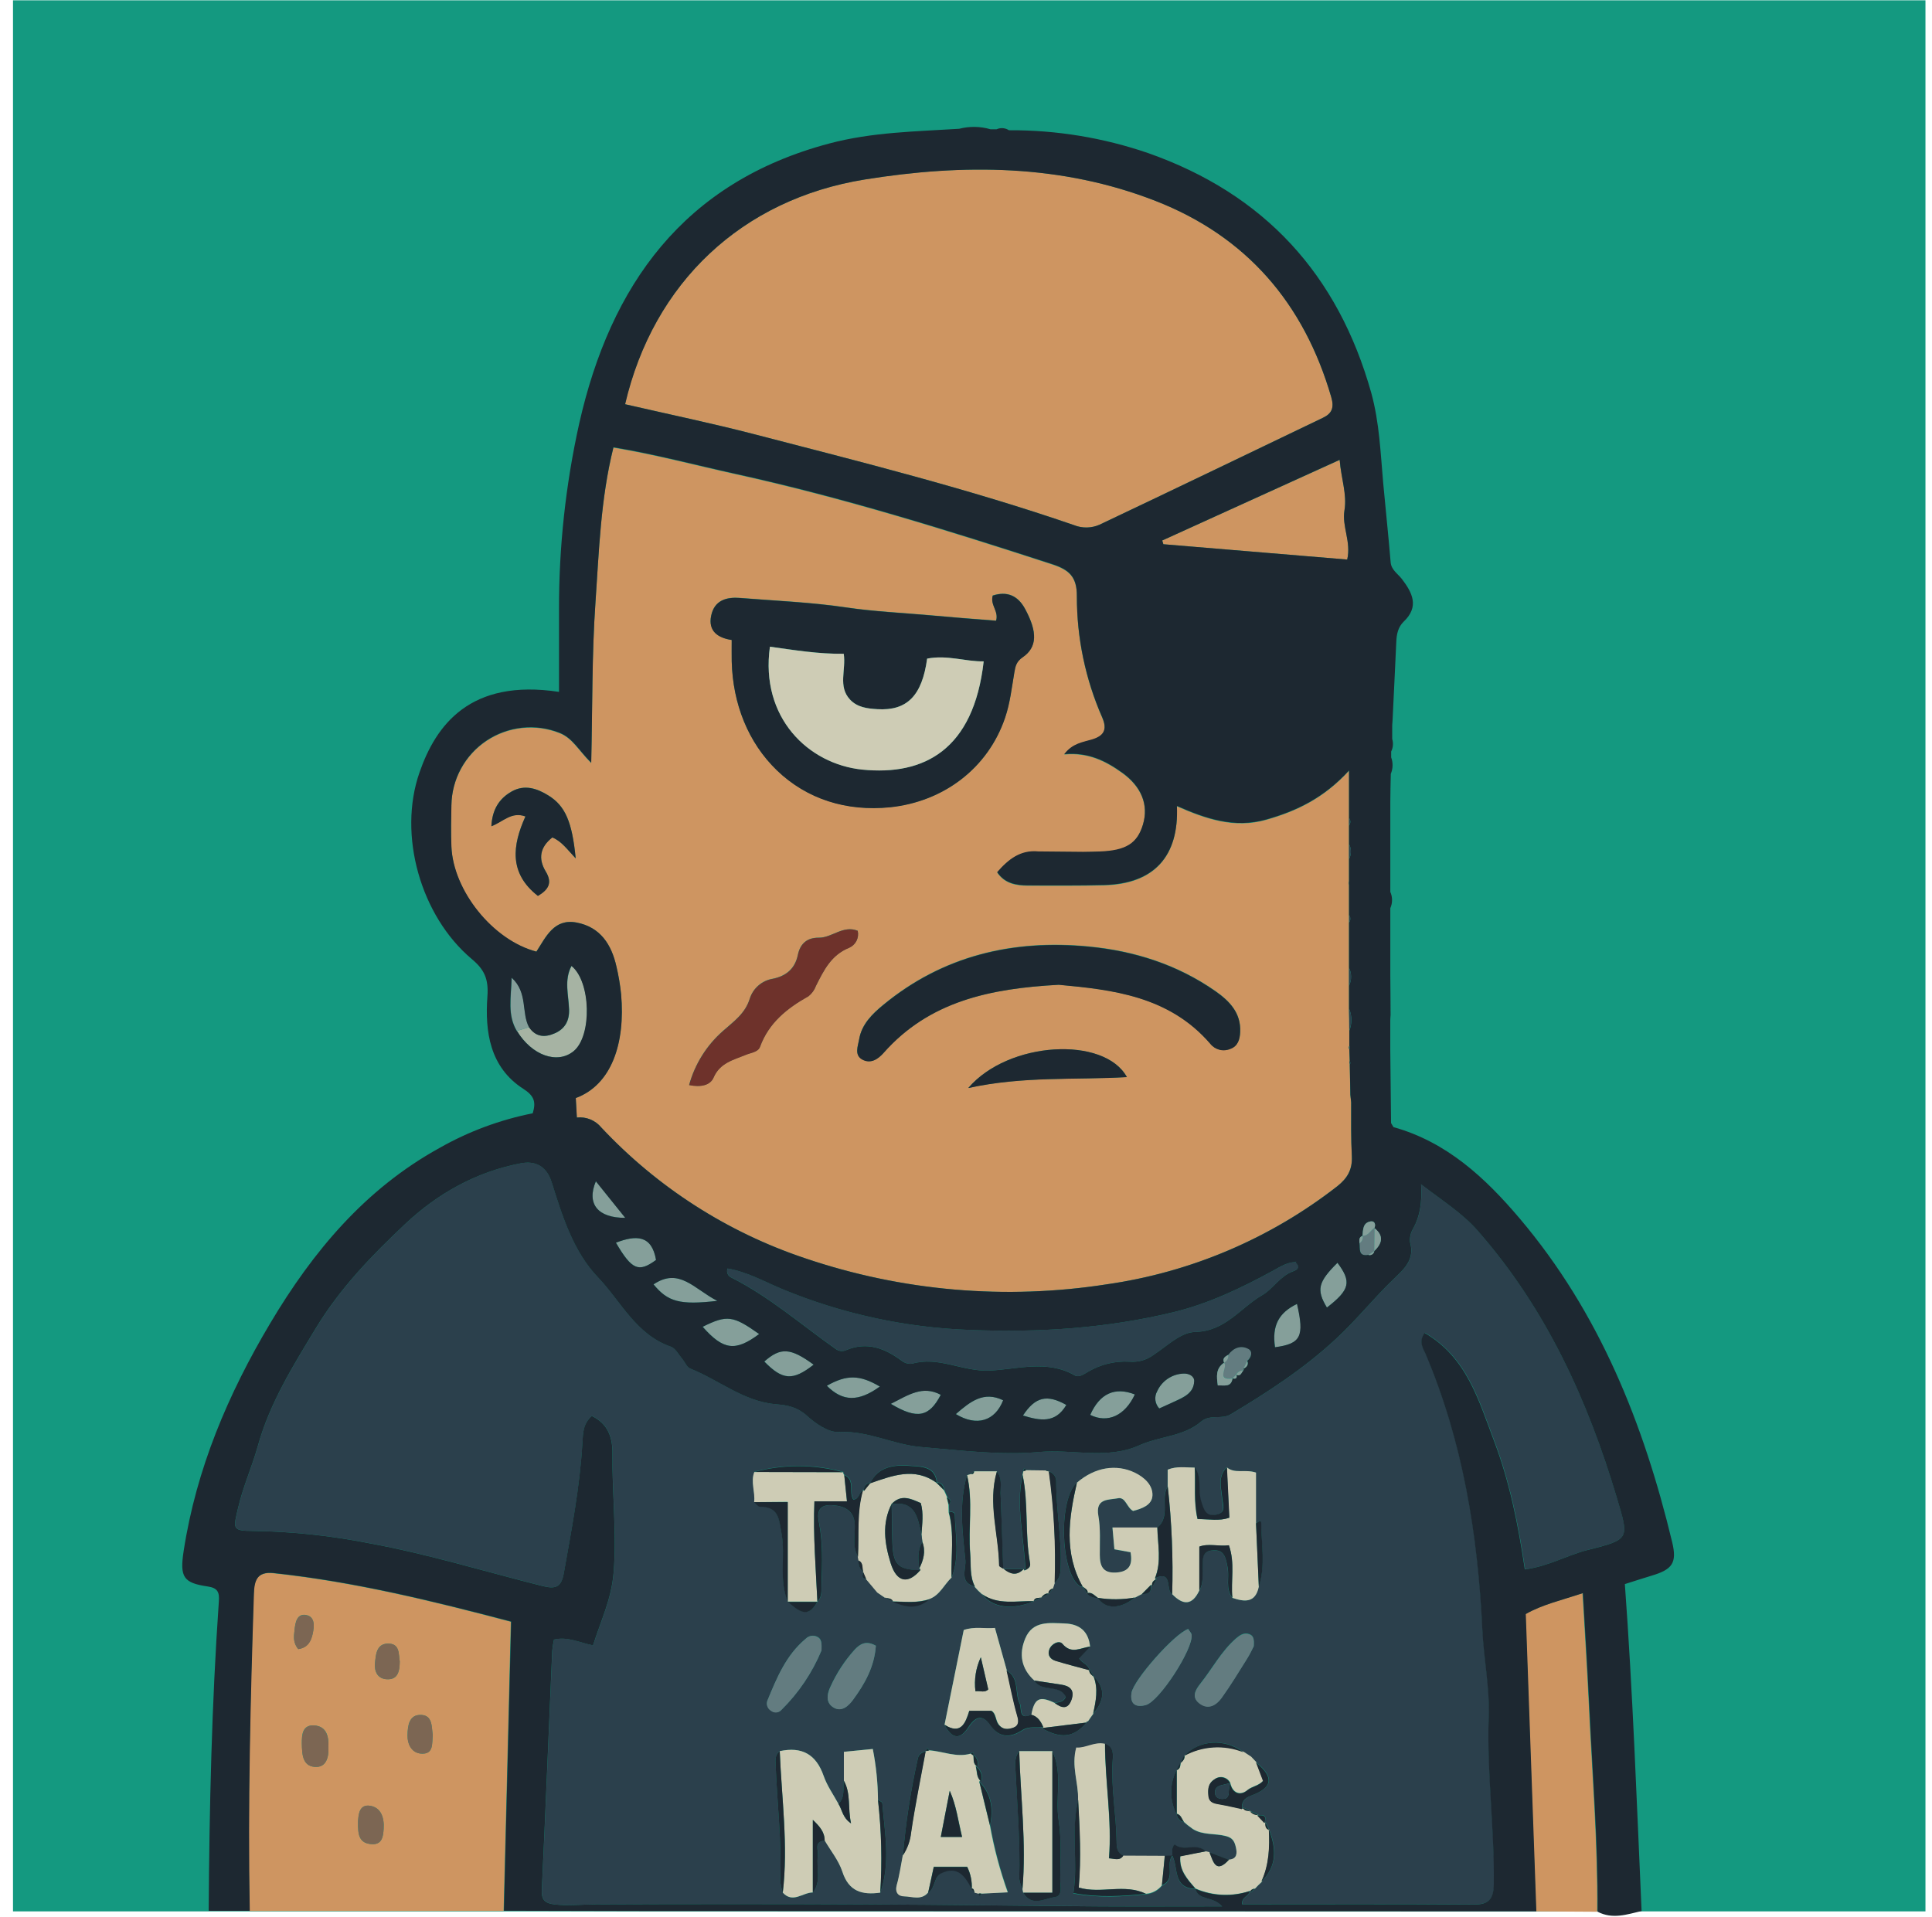 <svg width="130" height="129" viewBox="0 0 130 129" fill="none" xmlns="http://www.w3.org/2000/svg">
<path d="M129.56 0.021H0.875V128.634H129.56V0.021Z" fill="#149980"/>
<path d="M16.785 128.612C16.651 121.503 16.832 114.399 17.064 107.295C17.091 106.421 17.247 105.755 18.393 105.878C23.804 106.456 29.067 107.747 34.373 109.144C34.21 115.675 34.049 122.138 33.886 128.607L16.785 128.612ZM22.098 117.599C22.131 116.883 21.995 116.187 21.163 116.122C20.331 116.057 20.298 116.765 20.311 117.348C20.326 118.001 20.333 118.837 21.165 118.908C21.937 118.976 22.131 118.287 22.098 117.599ZM24.091 122.666C24.091 123.352 24.091 124.07 25.036 124.11C25.725 124.14 25.79 123.568 25.815 123.065C25.863 122.344 25.644 121.636 24.89 121.525C24.179 121.422 24.109 122.103 24.091 122.666ZM29.118 116.775C29.035 116.22 29.118 115.449 28.346 115.414C27.514 115.376 27.429 116.155 27.421 116.783C27.414 117.411 27.723 118.009 28.409 118.019C29.193 118.029 29.057 117.308 29.12 116.775H29.118ZM26.896 111.804C26.811 111.357 26.931 110.593 26.089 110.613C25.315 110.631 25.287 111.382 25.232 111.932C25.177 112.482 25.395 112.977 26.021 113.01C26.763 113.06 26.888 112.502 26.898 111.804H26.896ZM20.067 110.983C20.715 110.887 20.932 110.435 21.04 109.943C21.148 109.45 21.206 108.802 20.602 108.687C19.962 108.568 19.869 109.219 19.816 109.711C19.776 110.123 19.705 110.548 20.07 110.983H20.067Z" fill="#CE9561"/>
<path d="M103.351 128.634C103.114 122 102.878 115.368 102.639 108.626C103.745 107.988 105.075 107.689 106.482 107.217C106.628 109.752 106.786 112.191 106.902 114.635C107.121 119.307 107.508 123.975 107.47 128.659L103.351 128.634Z" fill="#CE9561"/>
<path d="M80.431 127.109C80.652 127.936 81.597 127.577 82.241 128.295C79.368 128.295 76.711 128.31 74.07 128.295C68.844 128.257 63.621 128.185 58.396 128.162C52.289 128.137 46.181 128.137 40.074 128.162C39.154 128.162 38.241 128.272 37.309 128.162C36.685 128.089 36.432 127.855 36.462 127.207C36.713 121.837 36.929 116.464 37.163 111.093C37.188 110.84 37.227 110.588 37.281 110.339C38.194 110.123 38.965 110.533 39.91 110.731C40.413 109.109 41.142 107.657 41.292 105.843C41.514 103.148 41.184 100.505 41.215 97.842C41.23 96.742 40.918 95.81 39.825 95.29C39.226 95.818 39.231 96.468 39.196 97.076C39.025 100.048 38.46 102.962 37.94 105.886C37.766 106.855 37.356 106.948 36.462 106.722C32.609 105.753 28.801 104.582 24.9 103.866C22.316 103.351 19.691 103.07 17.056 103.027C15.588 103.027 15.704 102.869 16.028 101.472C16.362 100.035 16.965 98.709 17.352 97.317C18.157 94.419 19.715 91.929 21.263 89.377C22.902 86.674 25.033 84.479 27.27 82.371C29.462 80.311 32.061 78.854 35.062 78.284C35.984 78.111 36.776 78.435 37.13 79.575C37.842 81.849 38.588 84.23 40.227 85.946C41.778 87.568 42.795 89.817 45.148 90.63C45.457 90.739 45.663 91.158 45.902 91.439C46.09 91.66 46.219 92.01 46.45 92.103C48.395 92.876 50.062 94.333 52.251 94.507C53.005 94.567 53.656 94.697 54.282 95.26C54.907 95.823 55.749 96.413 56.468 96.373C58.411 96.265 60.095 97.219 61.96 97.378C64.622 97.604 67.354 97.953 69.933 97.714C72.174 97.506 74.492 98.247 76.676 97.262C78.026 96.654 79.639 96.682 80.826 95.672C81.439 95.15 82.2 95.561 82.836 95.17C85.35 93.662 87.76 92.095 89.924 90.083C91.291 88.814 92.437 87.368 93.777 86.081C94.461 85.421 95.22 84.78 94.888 83.615C94.85 83.279 94.928 82.94 95.109 82.655C95.559 81.819 95.697 80.934 95.627 79.698C97.032 80.789 98.372 81.612 99.427 82.816C104.017 88.041 106.827 94.187 108.795 100.789C109.621 103.565 109.707 103.587 106.839 104.306C105.467 104.652 104.223 105.401 102.622 105.612C102.182 102.625 101.601 99.734 100.551 96.963C99.5 94.192 98.703 91.334 95.878 89.694C95.448 90.304 95.775 90.716 95.941 91.105C98.454 97.041 99.46 103.283 99.764 109.676C99.857 111.633 100.267 113.595 100.191 115.542C100.058 119.31 100.583 123.027 100.533 126.778C100.52 127.8 100.201 128.177 99.153 128.169C93.971 128.129 88.788 128.152 83.6 128.152C83.545 127.649 84.07 127.614 84.103 127.263L84.181 127.303L84.143 127.383L84.437 127.102L84.412 127.144L84.676 126.866L84.661 126.883L84.94 126.617H84.887C85.965 125.577 85.893 124.371 85.39 123.1L85.403 123.14L85.151 122.598V122.671H85.078C85.284 122.168 85.003 122.105 84.603 122.168L84.684 122.133L84.123 121.882L84.186 121.915L83.641 121.633L83.668 121.721L83.58 121.749C83.553 121.287 83.698 121.023 84.201 120.837C85.669 120.302 85.752 119.593 84.528 118.599L84.186 118.237L83.615 117.863L83.673 117.918C82.447 116.966 80.68 117.074 79.687 118.169L79.702 118.106L79.436 118.672L79.456 118.591L79.184 119.141V119.104C78.94 119.569 78.812 120.086 78.812 120.611C78.812 121.136 78.94 121.653 79.184 122.118V122.078C79.182 122.211 79.229 122.34 79.316 122.441C79.403 122.541 79.525 122.606 79.657 122.623L79.908 122.842L80.27 123.11C80.956 123.535 81.778 123.384 82.504 123.585C82.975 123.711 83.085 124.01 83.163 124.356C83.241 124.703 83.249 125.127 82.698 125.168L81.384 124.665L81.132 124.61C80.509 124 79.644 124.668 79.044 124.15C78.792 124.414 78.908 124.67 78.885 124.904L78.382 124.916L75.59 124.904C75.173 124.72 75.138 124.349 75.135 123.967C75.12 122.186 74.766 120.425 74.864 118.639C74.889 118.172 75.007 117.604 74.361 117.383C73.647 117.23 73.052 117.702 72.431 117.634C72.079 118.89 72.592 120.008 72.552 121.151C72.049 123.231 72.552 125.333 72.22 127.431C73.964 127.752 75.535 127.639 77.106 127.484C77.316 127.469 77.52 127.41 77.706 127.311C77.891 127.213 78.054 127.076 78.184 126.911C79.149 126.502 78.413 125.494 78.885 124.901C79.302 125.718 78.903 127.099 80.439 127.137L80.431 127.109ZM70.096 107.503L70.041 107.531L70.584 107.25L70.551 107.285L70.84 106.898L70.963 106.526C71.09 106.419 71.191 106.284 71.259 106.133C71.327 105.981 71.36 105.816 71.355 105.65C71.478 103.64 71.058 101.666 71.071 99.669C71.067 99.521 71.016 99.379 70.925 99.263C70.835 99.146 70.71 99.061 70.568 99.02C70.54 98.993 70.504 98.972 70.466 98.962C70.427 98.951 70.386 98.951 70.347 98.96L69.048 98.943L68.912 98.809L68.844 99.01C68.829 99.093 68.812 99.176 68.796 99.262C68.324 101.412 68.925 103.532 68.983 105.667L68.885 105.687L68.859 105.592H67.535L67.495 105.567C67.439 103.866 67.389 102.163 67.326 100.46C67.308 99.97 67.427 99.455 67.075 99.02H65.542L65.338 99.196L65.067 99.277C64.509 101.178 64.765 103.112 64.959 105.017C65.014 105.569 64.521 106.524 65.594 106.775H65.559L65.811 107.049L66.062 107.285C66.793 108.217 68.073 108.393 69.568 107.762H69.538L70.096 107.503ZM59.54 107.503L60.093 107.755H60.032C60.894 108.154 61.746 108.337 62.546 107.596C63.255 107.345 63.531 106.624 64.036 106.152C64.597 104.77 64.287 103.341 64.255 101.927C64.255 101.749 64.044 101.713 63.868 101.766L63.853 101.241C64.074 101.018 63.933 100.882 63.734 100.761L63.785 100.809C63.699 100.621 63.611 100.432 63.533 100.241L63.564 100.286C63.491 100.008 63.393 99.754 63.033 99.764L63.051 99.779C62.95 98.666 62.028 98.694 61.291 98.639C60.218 98.556 59.133 98.639 58.557 99.812L58.6 99.769C58.532 99.771 58.466 99.787 58.405 99.817C58.344 99.847 58.291 99.89 58.248 99.942C58.206 99.995 58.175 100.056 58.159 100.121C58.142 100.187 58.14 100.255 58.152 100.322L58.094 100.259C57.805 100.395 57.843 100.887 57.428 100.902C57.099 100.387 57.587 99.588 56.823 99.254C56.797 99.229 56.778 99.198 56.765 99.164C56.752 99.13 56.747 99.094 56.75 99.058C54.793 98.523 52.729 98.518 50.77 99.046C50.502 99.719 50.843 100.397 50.758 101.073C50.883 101.181 51.009 101.382 51.135 101.379C52.414 101.379 52.417 102.201 52.595 103.195C52.872 104.715 52.392 106.288 53.012 107.76L53.032 107.79C53.694 108.335 54.357 109.006 55.011 107.79C55.352 107.456 55.262 107.019 55.285 106.614C55.34 105.205 55.385 103.796 55.106 102.404C54.907 101.424 55.43 101.211 56.23 101.321C57.029 101.432 57.516 101.824 57.526 102.703C57.526 103.396 57.361 104.12 57.745 104.775C57.766 104.858 57.781 104.942 57.79 105.027C57.768 105.171 57.785 105.319 57.84 105.454C57.894 105.59 57.984 105.708 58.099 105.798L58.067 105.745C58.125 105.931 57.878 106.247 58.298 106.28L59.052 107.179L59.585 107.546L59.54 107.503ZM65.542 118.159C65.466 118.116 65.577 117.808 65.328 118.009C64.365 118.297 63.463 117.853 62.528 117.785L62.392 117.632L62.309 117.835L62.292 117.848C62.041 117.933 61.824 118.034 61.764 118.32C61.28 120.472 60.944 122.654 60.759 124.851C60.628 125.519 60.538 126.198 60.352 126.848C60.206 127.351 60.457 127.602 60.854 127.617C61.392 127.617 62.01 127.903 62.465 127.353C62.968 127.044 62.842 126.291 63.332 126.047C64.453 125.492 64.969 126.25 65.393 127.117L65.338 127.079L65.589 127.358L65.858 127.428L65.951 127.604L66.054 127.433L67.831 127.346C67.306 125.88 66.905 124.372 66.632 122.839C66.856 121.746 66.736 120.737 65.914 119.898L65.964 119.822L66.039 119.87C66.093 119.685 66.086 119.489 66.021 119.308C65.956 119.127 65.834 118.972 65.675 118.865L65.738 118.812L65.79 118.878C65.824 118.733 65.816 118.582 65.766 118.442C65.716 118.302 65.627 118.179 65.509 118.089L65.542 118.159ZM73.172 107.265L73.124 107.217C73.216 107.325 73.333 107.41 73.464 107.464C73.595 107.518 73.737 107.54 73.879 107.529C74.381 108.315 75.387 108.307 76.374 107.508L76.347 107.531L76.895 107.247L76.847 107.265C77.251 107.265 77.538 107.154 77.442 106.662H77.553V106.772L77.84 106.25L77.757 106.283L77.724 106.202C78.951 105.672 78.405 107.016 78.875 107.29C79.602 108.043 80.225 108.061 80.702 107.039C80.987 106.584 80.888 106.074 80.924 105.579C80.959 105.084 80.748 104.414 81.585 104.343C82.422 104.273 82.484 104.899 82.59 105.481C82.728 106.162 82.424 106.911 82.914 107.534C83.731 107.812 84.465 107.9 84.694 106.78C85.161 105.368 84.862 103.924 84.857 102.495C84.857 102.243 84.623 102.442 84.505 102.522V99.103C83.751 98.852 83.073 99.209 82.537 98.747C81.904 99.367 82.168 100.128 82.221 100.849C82.253 101.279 82.522 101.796 81.836 101.944C81.107 102.105 80.981 101.605 80.805 101.04C80.569 100.286 80.883 99.453 80.376 98.779C79.78 98.779 79.169 98.654 78.564 98.918V100.043C78.046 100.892 78.787 102.052 77.867 102.806H74.851C74.907 103.419 74.942 103.823 74.982 104.273L76.068 104.471C76.234 105.356 75.939 105.798 75.062 105.84C74.185 105.883 74.009 105.368 73.999 104.652C73.999 103.778 74.057 102.894 73.904 102.032C73.683 100.822 74.607 100.96 75.218 100.839C75.739 100.734 75.804 101.46 76.239 101.693C76.829 101.537 77.52 101.291 77.543 100.636C77.566 99.98 77.018 99.445 76.377 99.129C75.12 98.508 73.66 98.752 72.459 99.792C71.217 100.877 71.328 105.727 72.619 106.737C72.694 106.772 72.774 106.794 72.856 106.803L73.172 107.265ZM73.602 112.844C73.507 112.668 73.409 112.492 73.311 112.316V112.399C73.24 111.995 72.785 111.917 72.609 111.585L73.348 110.804C73.24 109.777 72.624 109.282 71.637 109.249C70.649 109.217 69.5 109.046 68.99 110.254C68.548 111.302 68.713 112.289 69.598 113.09C70.056 113.906 71.3 113.291 71.715 114.185C71.559 114.56 71.24 114.522 70.976 114.597C69.953 114.107 69.611 114.281 69.405 115.396C68.53 115.78 68.784 114.954 68.628 114.642C68.281 113.926 68.628 112.934 67.748 112.424C67.484 111.485 67.221 110.545 66.947 109.561C66.238 109.623 65.582 109.448 64.848 109.699L63.556 116.077C64.059 117.044 64.599 117.124 65.212 116.202C65.715 115.449 66.195 115.449 66.647 116.112C67.271 117.019 68.045 116.938 68.786 116.464C69.289 116.147 69.744 116.323 70.212 116.227L70.189 116.323L70.091 116.3C71.393 117.054 72.242 116.936 73.107 115.926L73.132 115.846H73.215C73.343 115.66 73.466 115.476 73.602 115.293L73.564 115.331C74.261 114.502 74.462 113.67 73.587 112.819L73.602 112.844ZM70.815 117.848H68.583C68.261 118.242 68.301 118.714 68.332 119.169C68.46 121.585 68.658 123.997 68.583 126.424C68.617 126.667 68.69 126.904 68.799 127.124C68.819 127.205 68.834 127.288 68.847 127.376C69.422 128.348 70.284 127.765 70.976 127.67C71.534 127.592 71.34 126.916 71.34 126.486C71.34 125.158 71.441 123.804 71.234 122.505C70.998 120.96 71.531 119.352 70.812 117.858L70.815 117.848ZM54.696 127.353C55.3 126.599 54.905 125.708 55.036 124.889C55.096 124.514 54.747 123.937 55.491 123.854C55.898 124.55 56.443 125.203 56.682 125.954C57.114 127.305 58.029 127.536 59.233 127.368C59.939 125.374 59.532 123.349 59.371 121.339C59.371 121.261 59.18 121.196 59.08 121.123C59.07 119.975 58.953 118.829 58.73 117.702L56.785 117.893V119.842C56.707 120.37 56.878 120.958 56.416 121.392C56.079 120.772 55.661 120.181 55.425 119.521C54.923 118.056 53.952 117.529 52.469 117.85C52.148 118.084 52.18 118.413 52.193 118.757C52.288 121.344 52.61 123.924 52.497 126.519C52.521 126.809 52.58 127.095 52.673 127.371C53.349 128.132 54.018 127.361 54.694 127.363L54.696 127.353ZM79.956 109.623C79.011 109.948 76.274 113.062 76.141 113.917C76.02 114.688 76.43 114.921 77.096 114.743C78.005 114.507 80.31 110.947 80.182 110.01C80.165 109.91 80.061 109.809 79.953 109.634L79.956 109.623ZM84.362 110.777C84.392 110.342 84.362 110.088 84.08 109.975C83.711 109.83 83.407 110.048 83.168 110.257C82.183 111.118 81.575 112.284 80.773 113.296C80.451 113.703 80.157 114.195 80.695 114.615C81.291 115.082 81.838 114.761 82.203 114.253C82.814 113.404 83.354 112.507 83.909 111.623C84.103 111.319 84.259 110.977 84.359 110.799L84.362 110.777ZM55.279 111.06C55.297 110.571 55.279 110.307 55.028 110.169C54.9 110.094 54.75 110.065 54.603 110.086C54.456 110.106 54.32 110.175 54.216 110.282C52.892 111.387 52.263 112.929 51.633 114.464C51.594 114.586 51.598 114.717 51.644 114.837C51.689 114.956 51.774 115.057 51.884 115.122C51.983 115.204 52.109 115.245 52.237 115.236C52.365 115.228 52.485 115.171 52.572 115.077C53.732 113.935 54.652 112.573 55.277 111.07L55.279 111.06ZM58.931 110.749C58.275 110.38 57.876 110.626 57.509 111.015C56.842 111.755 56.293 112.594 55.883 113.502C55.664 113.954 55.538 114.532 56.026 114.869C56.609 115.273 57.097 114.798 57.396 114.391C58.18 113.334 58.833 112.183 58.934 110.759L58.931 110.749Z" fill="#2B404C"/>
<path d="M90.769 55.536V57.797V59.304C90.738 59.385 90.738 59.474 90.769 59.555V61.565C90.769 61.73 90.769 61.894 90.769 62.067C90.769 63.083 90.769 64.1 90.769 65.117V66.337C90.769 66.84 90.769 67.362 90.769 67.875L90.789 69.367C90.789 69.711 90.789 70.055 90.789 70.399C90.771 70.431 90.761 70.468 90.761 70.505C90.761 70.541 90.771 70.578 90.789 70.61L90.819 71.394C90.794 71.47 90.794 71.552 90.819 71.627C90.832 72.313 90.847 72.996 90.859 73.68C90.877 73.846 90.894 74.009 90.914 74.182C90.914 75.395 90.897 76.611 90.96 77.82C91.002 78.701 90.668 79.287 89.982 79.829C85.474 83.347 80.123 85.624 74.462 86.433C67.651 87.494 60.685 86.891 54.159 84.675C48.934 82.924 44.227 79.903 40.461 75.883C40.264 75.641 40.01 75.453 39.722 75.335C39.434 75.217 39.121 75.173 38.812 75.207L38.739 73.896C41.144 73.004 42.084 70.223 41.788 66.897C41.724 66.275 41.62 65.658 41.476 65.049C41.142 63.559 40.39 62.386 38.789 62.084C37.269 61.801 36.731 63.054 36.09 64.041C33.137 63.288 30.49 59.947 30.372 56.995C30.337 56.063 30.352 55.142 30.372 54.209C30.384 53.348 30.606 52.502 31.018 51.745C31.431 50.988 32.021 50.343 32.738 49.864C33.455 49.386 34.278 49.088 35.135 48.998C35.993 48.908 36.86 49.027 37.661 49.346C38.533 49.698 38.917 50.494 39.779 51.356C39.867 47.56 39.822 44.071 40.063 40.597C40.305 37.123 40.405 33.614 41.275 30.127C44.08 30.592 46.777 31.315 49.501 31.916C56.727 33.503 63.772 35.704 70.797 37.99C71.918 38.356 72.469 38.819 72.459 40.142C72.453 42.954 73.035 45.735 74.168 48.309C74.537 49.163 74.236 49.565 73.461 49.793C72.846 49.979 72.167 50.045 71.609 50.781C73.213 50.627 74.406 51.228 75.527 52.037C76.807 52.966 77.299 54.187 76.907 55.506C76.528 56.782 75.771 57.264 74.007 57.329C73.632 57.347 73.253 57.347 72.878 57.355L69.862 57.327C68.663 57.211 67.852 57.852 67.097 58.721C67.6 59.475 68.369 59.608 69.171 59.61C70.885 59.61 72.599 59.628 74.311 59.583C77.639 59.497 79.338 57.658 79.189 54.265C81.12 55.114 83.045 55.785 85.196 55.179C87.237 54.601 89.082 53.725 90.771 51.873V55.079L90.769 55.536ZM49.235 43.064C49.235 43.601 49.235 44.069 49.235 44.513C49.308 47.347 50.331 49.959 52.279 51.838C54.289 53.765 56.938 54.616 59.897 54.318C63.473 53.953 66.474 51.715 67.63 48.289C67.97 47.284 68.078 46.254 68.254 45.229C68.324 44.817 68.389 44.506 68.812 44.224C69.802 43.546 69.817 42.524 68.983 40.986C68.48 40.034 67.726 39.773 66.798 40.072C66.61 40.708 67.218 41.122 67.022 41.765C65.501 41.65 64 41.526 62.521 41.396C60.666 41.23 58.788 41.145 56.964 40.876C54.571 40.519 52.17 40.426 49.773 40.233C48.891 40.16 48.064 40.401 47.852 41.423C47.641 42.446 48.31 42.931 49.235 43.071V43.064ZM71.23 66.267C74.854 66.601 78.667 67.021 81.439 70.228C81.596 70.427 81.815 70.569 82.061 70.631C82.306 70.692 82.566 70.671 82.799 70.57C83.301 70.389 83.427 69.932 83.45 69.452C83.515 68.163 82.736 67.367 81.781 66.689C79.22 64.903 76.329 63.983 73.258 63.69C68.156 63.2 63.456 64.3 59.434 67.616C58.693 68.226 57.981 68.92 57.813 69.927C57.735 70.384 57.459 70.984 58.032 71.296C58.605 71.608 59.082 71.268 59.462 70.839C62.531 67.382 66.625 66.521 71.23 66.275V66.267ZM57.715 62.637C56.735 62.238 55.988 63.109 55.093 63.099C54.287 63.099 53.837 63.514 53.686 64.252C53.485 65.189 52.899 65.679 51.989 65.865C51.634 65.924 51.302 66.081 51.03 66.317C50.758 66.553 50.557 66.86 50.449 67.204C50.14 68.209 49.393 68.711 48.667 69.359C47.557 70.325 46.757 71.598 46.367 73.017C47.191 73.185 47.795 73.017 48.013 72.514C48.443 71.509 49.343 71.329 50.175 70.984C50.522 70.839 51.007 70.801 51.138 70.447C51.733 68.819 52.965 67.844 54.405 67.035C54.634 66.85 54.807 66.606 54.908 66.33C55.433 65.287 55.933 64.26 57.134 63.778C57.347 63.685 57.521 63.521 57.627 63.315C57.733 63.108 57.764 62.871 57.715 62.645V62.637ZM38.736 57.759C38.498 55.3 38.03 54.227 36.899 53.529C36.13 53.051 35.296 52.775 34.428 53.263C33.561 53.75 33.121 54.501 33.064 55.601C33.878 55.285 34.418 54.596 35.356 54.94C34.476 56.89 34.232 58.759 36.195 60.288C36.914 59.866 37.181 59.407 36.723 58.648C36.198 57.782 36.336 57.003 37.166 56.352C37.799 56.626 38.151 57.148 38.736 57.766V57.759ZM65.15 73.218C68.869 72.404 72.333 72.685 75.826 72.482C74.308 69.718 67.852 70.06 65.15 73.225V73.218Z" fill="#CE9561"/>
<path d="M42.052 27.201C43.969 19.024 49.924 13.408 58.198 12.076C64.823 11.011 71.413 11.044 77.762 13.523C83.879 15.914 87.743 20.416 89.575 26.716C89.783 27.437 89.627 27.824 89.012 28.118C84.003 30.522 79.001 32.933 73.982 35.312C73.713 35.43 73.424 35.493 73.132 35.498C72.838 35.503 72.547 35.45 72.275 35.342C65.203 32.903 57.949 31.089 50.718 29.213C47.875 28.477 44.985 27.879 42.052 27.201Z" fill="#CE9561"/>
<path d="M87.187 84.946C87.493 85.265 87.363 85.426 86.996 85.559C86.141 85.87 85.664 86.74 84.957 87.144C83.475 87.996 82.462 89.603 80.406 89.638C79.468 89.653 78.521 90.59 77.626 91.181C77.159 91.525 76.583 91.687 76.005 91.635C75.037 91.581 74.076 91.814 73.24 92.303C72.946 92.467 72.622 92.731 72.31 92.555C70.468 91.485 68.404 92.163 66.577 92.236C64.75 92.309 63.144 91.251 61.372 91.776C61.123 91.803 60.874 91.731 60.678 91.575C59.542 90.734 58.353 90.269 56.943 90.859C56.828 90.911 56.702 90.931 56.577 90.916C56.451 90.902 56.332 90.855 56.232 90.779C53.915 89.143 51.771 87.262 49.212 85.973C49.1 85.924 49.011 85.834 48.964 85.721C48.917 85.608 48.916 85.482 48.961 85.368C50.278 85.586 51.444 86.255 52.645 86.754C56.668 88.422 60.958 89.353 65.31 89.503C69.922 89.686 74.474 89.392 78.966 88.307C81.346 87.729 83.527 86.682 85.659 85.519C86.139 85.255 86.591 84.953 87.167 84.933L87.187 84.946Z" fill="#2B404C"/>
<path d="M90.143 30.954C90.243 32.21 90.645 33.267 90.467 34.342C90.288 35.417 90.932 36.455 90.65 37.658L78.28 36.626L78.204 36.374L90.143 30.954Z" fill="#CE9561"/>
<path d="M81.132 124.59L81.384 124.645C81.635 125.281 81.811 126.135 82.698 125.148C83.249 125.107 83.246 124.708 83.163 124.336C83.08 123.964 82.975 123.69 82.505 123.565C81.766 123.364 80.956 123.515 80.27 123.09L79.908 122.821L79.657 122.603C79.519 122.404 79.466 122.133 79.184 122.058V122.098C79.184 121.093 79.184 120.088 79.184 119.084V119.121C79.458 119.028 79.418 118.78 79.456 118.571L79.436 118.651C79.607 118.501 79.765 118.345 79.702 118.086C79.697 118.108 79.692 118.13 79.69 118.152C80.294 117.818 80.965 117.623 81.653 117.579C82.342 117.536 83.032 117.646 83.673 117.9L83.613 117.845L84.186 118.219L84.528 118.581L85.003 119.837C84.686 120.186 84.249 120.199 83.937 120.468C83.47 120.857 82.932 120.686 82.786 119.98C82.74 119.886 82.674 119.804 82.591 119.739C82.509 119.675 82.414 119.629 82.312 119.606C82.21 119.583 82.104 119.584 82.002 119.607C81.9 119.631 81.805 119.677 81.723 119.742C81.308 119.993 81.278 120.4 81.323 120.834C81.376 121.337 81.751 121.362 82.125 121.43C82.628 121.515 83.098 121.633 83.583 121.736L83.671 121.709L83.643 121.621C83.731 121.9 83.998 121.827 84.189 121.902L84.126 121.872C84.189 121.959 84.274 122.029 84.372 122.073C84.471 122.117 84.579 122.134 84.686 122.123L84.606 122.158L85.081 122.661H85.154V122.588C85.154 122.811 85.136 123.037 85.405 123.13L85.392 123.09C85.448 124.293 85.405 125.482 84.89 126.607H84.943L84.664 126.873L84.679 126.856L84.415 127.134L84.44 127.092C84.299 127.139 84.131 127.162 84.146 127.373L84.184 127.293L84.106 127.253C82.909 127.652 81.606 127.596 80.449 127.094C79.918 126.481 79.34 125.889 79.426 124.914L81.132 124.59Z" fill="#CECCB5"/>
<path d="M35.607 69.128C36.067 69.814 36.7 69.826 37.367 69.525C38.033 69.224 38.327 68.678 38.299 67.922C38.264 66.953 37.955 65.958 38.462 65.003C39.777 66.048 39.857 69.713 38.611 70.738C37.505 71.643 35.791 71.035 34.785 69.382L35.607 69.128Z" fill="#A6B3A3"/>
<path d="M47.284 89.289C48.926 88.478 49.315 88.535 51.082 89.779C49.484 90.97 48.677 90.864 47.284 89.289Z" fill="#859F9A"/>
<path d="M48.265 87.546C45.739 87.837 44.942 87.606 43.979 86.436C45.709 85.267 46.714 86.76 48.265 87.546Z" fill="#859F9A"/>
<path d="M54.749 91.841C53.342 92.942 52.663 92.886 51.431 91.628C52.53 90.658 53.191 90.703 54.749 91.841Z" fill="#859F9A"/>
<path d="M76.364 93.846C75.701 95.27 74.54 95.8 73.363 95.22C73.997 93.778 75.02 93.316 76.364 93.846Z" fill="#859F9A"/>
<path d="M85.802 90.666C85.578 89.221 86.036 88.347 87.282 87.747C87.788 89.95 87.554 90.43 85.802 90.666Z" fill="#859F9A"/>
<path d="M78.008 94.785C77.865 94.633 77.774 94.439 77.748 94.232C77.722 94.025 77.763 93.815 77.865 93.632C78.019 93.29 78.265 92.998 78.576 92.787C78.886 92.576 79.249 92.456 79.624 92.439C79.989 92.419 80.378 92.603 80.358 92.942C80.338 93.723 79.687 94.014 79.076 94.293C78.737 94.471 78.398 94.609 78.008 94.785Z" fill="#859F9A"/>
<path d="M41.448 83.63C42.798 83.112 43.859 83.1 44.143 84.795C42.979 85.644 42.527 85.476 41.448 83.63Z" fill="#859F9A"/>
<path d="M89.286 87.996C88.559 86.797 88.695 86.272 89.995 84.981C90.952 86.265 90.837 86.795 89.286 87.996Z" fill="#859F9A"/>
<path d="M59.94 94.471C61.128 93.871 62.073 93.215 63.297 93.866C62.528 95.358 61.727 95.541 59.94 94.471Z" fill="#859F9A"/>
<path d="M64.323 95.165C65.298 94.313 66.198 93.602 67.502 94.238C66.957 95.634 65.72 96.019 64.323 95.165Z" fill="#859F9A"/>
<path d="M59.203 93.313C57.77 94.348 56.712 94.333 55.642 93.258C56.974 92.502 57.848 92.514 59.203 93.313Z" fill="#859F9A"/>
<path d="M71.752 94.552C71.018 95.808 69.978 95.612 68.837 95.26C69.664 93.999 70.453 93.818 71.752 94.552Z" fill="#859F9A"/>
<path d="M35.607 69.128L34.783 69.379C34.144 68.312 34.393 67.156 34.438 65.795C35.542 66.802 35.079 68.148 35.607 69.128Z" fill="#859F9A"/>
<path d="M40.096 79.495L42.074 81.957C40.244 81.972 39.445 81.035 40.096 79.495Z" fill="#859F9A"/>
<path d="M83.668 92.115L83.709 92.168L83.666 92.218C83.563 92.218 83.462 92.245 83.374 92.297C83.285 92.349 83.212 92.424 83.163 92.514L83.183 92.497L82.932 92.748C81.766 92.919 82.65 91.995 82.366 91.691C82.464 91.644 82.544 91.568 82.595 91.472C82.646 91.377 82.664 91.267 82.648 91.16C83.002 90.688 83.5 90.495 84.002 90.769C84.302 90.929 84.221 91.324 83.93 91.573L83.668 92.115Z" fill="#637C80"/>
<path d="M92.078 84.456C91.374 84.577 91.538 84.037 91.477 83.667C91.56 83.616 91.624 83.54 91.662 83.449C91.699 83.359 91.708 83.26 91.686 83.165C92.086 83.165 92.226 82.801 92.498 82.622V82.65L92.475 84.197L92.078 84.456Z" fill="#637C80"/>
<path d="M83.173 92.514H83.197C83.198 92.505 83.198 92.496 83.197 92.487L83.173 92.514Z" fill="#1D2831"/>
<path d="M112.517 103.786C110.602 95.82 107.626 88.342 102.257 82.002C99.938 79.264 97.351 76.855 93.762 75.853C93.707 75.762 93.654 75.669 93.601 75.579C93.585 73.939 93.567 72.301 93.549 70.665V70.321C93.549 69.766 93.549 69.213 93.549 68.661C93.549 68.543 93.561 68.427 93.569 68.312C93.569 67.422 93.556 66.531 93.551 65.641V65.297C93.551 63.904 93.551 62.511 93.551 61.117C93.628 60.946 93.668 60.759 93.668 60.571C93.668 60.383 93.628 60.197 93.551 60.025C93.551 59.886 93.551 59.746 93.551 59.608C93.551 59.469 93.551 59.384 93.551 59.273V54.333C93.551 54.222 93.551 54.109 93.551 53.996C93.551 53.358 93.571 52.717 93.584 52.079C93.733 51.727 93.742 51.331 93.609 50.971C93.609 50.841 93.609 50.708 93.609 50.577C93.739 50.315 93.764 50.013 93.679 49.733C93.679 49.424 93.679 49.115 93.679 48.806L93.702 48.48C93.785 46.721 93.875 44.963 93.953 43.205C93.973 42.684 94.071 42.2 94.456 41.83C95.509 40.826 95.039 39.891 94.328 38.964C94.051 38.608 93.616 38.351 93.574 37.841C93.425 36.055 93.234 34.274 93.071 32.493C92.89 30.461 92.82 28.452 92.272 26.45C90.035 18.466 85.078 13.056 77.257 10.303C74.243 9.268 71.076 8.748 67.889 8.765C67.766 8.685 67.625 8.637 67.479 8.626C67.333 8.615 67.186 8.642 67.052 8.702H66.655C65.967 8.499 65.236 8.487 64.541 8.667C61.611 8.853 58.693 8.888 55.8 9.657C45.998 12.257 41.074 19.203 38.975 28.497C38.06 32.614 37.604 36.819 37.615 41.036V46.563C31.616 45.651 29.321 48.824 28.228 51.984C26.755 56.196 28.308 61.655 31.747 64.544C32.581 65.242 32.885 65.87 32.797 67.056C32.624 69.424 32.956 71.828 35.21 73.275C35.939 73.745 36.082 74.147 35.846 74.923C33.64 75.361 31.518 76.15 29.563 77.262C24.561 80.025 21.06 84.222 18.192 89.038C15.349 93.811 13.208 98.852 12.358 104.379C12.087 106.137 12.336 106.529 13.972 106.767C14.643 106.865 14.774 107.147 14.726 107.772C14.244 114.703 14.088 121.648 14.042 128.596H16.807C16.674 121.488 16.855 114.384 17.086 107.28C17.114 106.406 17.27 105.74 18.416 105.863C23.827 106.441 29.09 107.732 34.396 109.129C34.233 115.66 34.072 122.123 33.908 128.591C37.007 128.591 40.106 128.612 43.208 128.612L103.378 128.632C103.142 121.998 102.906 115.366 102.667 108.624C103.773 107.986 105.103 107.687 106.51 107.215C106.656 109.749 106.814 112.188 106.93 114.632C107.148 119.305 107.536 123.972 107.498 128.657C108.503 129.182 109.476 128.84 110.459 128.609C110.132 121.272 109.87 113.932 109.333 106.607C110.016 106.391 110.572 106.21 111.13 106.041C112.525 105.627 112.854 105.187 112.517 103.786ZM91.681 83.165C91.719 82.755 91.696 82.283 92.237 82.198C92.47 82.16 92.588 82.371 92.488 82.625V82.653C93.136 83.18 92.99 83.692 92.465 84.2C92.459 84.244 92.444 84.286 92.42 84.323C92.396 84.36 92.364 84.392 92.327 84.416C92.29 84.439 92.248 84.455 92.204 84.461C92.16 84.467 92.115 84.464 92.073 84.451C91.369 84.572 91.533 84.032 91.472 83.662C91.462 83.464 91.437 83.258 91.681 83.167V83.165ZM90.467 34.342C90.281 35.442 90.932 36.455 90.651 37.658L78.28 36.626L78.204 36.374L90.143 30.944C90.243 32.205 90.648 33.267 90.467 34.342ZM58.198 12.079C64.823 11.014 71.413 11.046 77.762 13.525C83.879 15.917 87.743 20.418 89.575 26.718C89.783 27.439 89.628 27.826 89.012 28.12C84.003 30.524 79.001 32.935 73.982 35.314C73.713 35.432 73.424 35.495 73.132 35.501C72.838 35.506 72.547 35.453 72.275 35.344C65.203 32.905 57.949 31.092 50.718 29.215C47.875 28.479 44.997 27.881 42.064 27.206C43.969 19.024 49.924 13.407 58.198 12.079ZM30.375 56.968C30.339 56.036 30.354 55.114 30.375 54.182C30.387 53.32 30.609 52.474 31.021 51.717C31.433 50.96 32.023 50.315 32.74 49.836C33.458 49.358 34.28 49.061 35.138 48.971C35.995 48.88 36.862 49 37.663 49.319C38.535 49.67 38.92 50.467 39.782 51.328C39.87 47.533 39.825 44.043 40.066 40.569C40.307 37.095 40.408 33.586 41.278 30.099C44.083 30.564 46.779 31.288 49.504 31.888C56.73 33.475 63.775 35.676 70.8 37.962C71.921 38.329 72.471 38.791 72.461 40.115C72.456 42.926 73.038 45.708 74.17 48.281C74.54 49.135 74.238 49.537 73.464 49.766C72.848 49.952 72.17 50.017 71.612 50.753C73.215 50.6 74.409 51.2 75.53 52.009C76.809 52.938 77.302 54.159 76.91 55.478C76.53 56.754 75.774 57.236 74.009 57.302C73.635 57.319 73.255 57.319 72.881 57.327L69.865 57.299C68.666 57.184 67.854 57.824 67.1 58.693C67.603 59.447 68.372 59.58 69.174 59.583C70.888 59.583 72.602 59.6 74.314 59.555C77.641 59.469 79.34 57.631 79.192 54.237C81.122 55.086 83.048 55.757 85.199 55.151C87.24 54.574 89.085 53.697 90.774 51.846V55.051C90.83 55.123 90.861 55.211 90.861 55.302C90.861 55.393 90.83 55.482 90.774 55.553V56.809C90.857 56.964 90.9 57.136 90.9 57.312C90.9 57.487 90.857 57.66 90.774 57.814V59.321V59.572V61.582C90.829 61.654 90.859 61.742 90.859 61.833C90.859 61.924 90.829 62.012 90.774 62.084C90.774 63.101 90.774 64.117 90.774 65.134C90.864 65.322 90.911 65.527 90.911 65.736C90.911 65.944 90.864 66.15 90.774 66.337C90.774 66.84 90.774 67.362 90.774 67.874C90.976 68.35 90.984 68.886 90.794 69.367V70.399C90.821 70.427 90.836 70.465 90.836 70.504C90.836 70.544 90.821 70.582 90.794 70.61L90.824 71.394C90.842 71.446 90.856 71.5 90.864 71.555C90.864 71.577 90.839 71.602 90.824 71.627L90.864 73.682L90.919 74.185C90.919 75.398 90.902 76.614 90.965 77.822C91.007 78.704 90.673 79.289 89.987 79.832C85.479 83.349 80.129 85.626 74.467 86.435C67.656 87.496 60.69 86.893 54.164 84.677C48.939 82.927 44.232 79.905 40.466 75.885C40.269 75.644 40.015 75.456 39.727 75.338C39.439 75.219 39.126 75.175 38.817 75.209C38.789 74.707 38.767 74.3 38.744 73.898C41.149 73.007 42.089 70.226 41.793 66.9C41.729 66.278 41.625 65.66 41.481 65.051C41.147 63.561 40.395 62.388 38.794 62.087C37.274 61.803 36.736 63.057 36.095 64.044C33.139 63.26 30.493 59.917 30.375 56.965V56.968ZM89.286 87.998C88.559 86.8 88.695 86.275 89.995 84.984C90.952 86.265 90.837 86.795 89.286 87.996V87.998ZM83.668 92.118L83.709 92.17L83.666 92.221C83.533 92.359 83.49 92.65 83.198 92.527C83.256 92.748 83.161 92.821 82.932 92.763C82.841 93.371 82.389 93.22 81.942 93.235C81.861 92.645 81.788 92.097 82.366 91.706C82.233 91.409 82.442 91.294 82.648 91.176C83.002 90.703 83.5 90.51 84.003 90.784C84.302 90.944 84.221 91.339 83.93 91.588C84.023 91.854 83.889 92.007 83.668 92.115V92.118ZM80.401 89.641C79.463 89.656 78.516 90.593 77.621 91.183C77.155 91.528 76.578 91.689 76 91.638C75.033 91.584 74.071 91.816 73.235 92.306C72.941 92.469 72.617 92.733 72.305 92.557C70.463 91.487 68.4 92.165 66.572 92.238C64.745 92.311 63.139 91.253 61.367 91.778C61.118 91.805 60.869 91.733 60.673 91.578C59.537 90.736 58.349 90.271 56.938 90.862C56.824 90.913 56.697 90.933 56.572 90.919C56.447 90.905 56.328 90.857 56.227 90.781C53.91 89.146 51.766 87.264 49.207 85.976C49.095 85.927 49.006 85.837 48.959 85.724C48.913 85.611 48.911 85.484 48.956 85.37C50.273 85.589 51.439 86.257 52.641 86.757C56.663 88.424 60.953 89.355 65.306 89.505C69.918 89.689 74.469 89.395 78.961 88.309C81.341 87.732 83.523 86.684 85.654 85.521C86.134 85.257 86.586 84.956 87.162 84.936L87.212 84.901L87.177 84.953C87.484 85.272 87.353 85.433 86.986 85.566C86.132 85.878 85.654 86.747 84.948 87.151C83.475 87.995 82.462 89.603 80.406 89.638L80.401 89.641ZM80.351 92.954C80.331 93.735 79.68 94.027 79.069 94.305C78.732 94.461 78.393 94.612 78.003 94.788C77.86 94.636 77.769 94.442 77.743 94.235C77.718 94.027 77.758 93.817 77.86 93.635C78.014 93.293 78.26 93 78.571 92.789C78.881 92.579 79.244 92.458 79.619 92.442C79.986 92.419 80.366 92.602 80.356 92.964L80.351 92.954ZM76.359 93.848C75.696 95.273 74.535 95.803 73.358 95.222C73.997 93.778 75.02 93.316 76.365 93.846L76.359 93.848ZM71.747 94.554C71.013 95.81 69.973 95.614 68.832 95.263C69.664 93.999 70.453 93.818 71.752 94.552L71.747 94.554ZM67.497 94.24C66.952 95.637 65.72 96.021 64.315 95.167C65.298 94.313 66.198 93.602 67.502 94.238L67.497 94.24ZM63.3 93.874C62.523 95.361 61.721 95.544 59.942 94.479C61.136 93.876 62.081 93.215 63.305 93.871L63.3 93.874ZM59.198 93.316C57.765 94.351 56.707 94.336 55.636 93.261C56.974 92.502 57.848 92.514 59.203 93.313L59.198 93.316ZM54.744 91.844C53.337 92.944 52.658 92.889 51.427 91.63C52.53 90.658 53.191 90.703 54.749 91.841L54.744 91.844ZM44.138 84.798C42.974 85.647 42.522 85.478 41.443 83.632C42.798 83.112 43.854 83.1 44.143 84.795L44.138 84.798ZM40.091 79.498L42.069 81.959C40.245 81.972 39.445 81.035 40.096 79.495L40.091 79.498ZM48.26 87.548C45.734 87.84 44.937 87.609 43.974 86.438C45.709 85.267 46.714 86.76 48.265 87.546L48.26 87.548ZM51.077 89.781C49.479 90.972 48.672 90.867 47.279 89.292C48.926 88.478 49.315 88.528 51.082 89.779L51.077 89.781ZM87.27 87.749C87.773 89.945 87.541 90.432 85.79 90.668C85.576 89.221 86.036 88.347 87.283 87.747L87.27 87.749ZM34.77 69.384C34.132 68.317 34.381 67.161 34.426 65.8C35.529 66.804 35.067 68.151 35.595 69.13C36.055 69.816 36.688 69.829 37.354 69.527C38.02 69.226 38.314 68.681 38.287 67.925C38.252 66.955 37.942 65.96 38.45 65.006C39.764 66.051 39.845 69.716 38.598 70.741C37.502 71.642 35.788 71.035 34.783 69.382L34.77 69.384ZM106.819 104.313C105.447 104.66 104.203 105.408 102.602 105.619C102.162 102.633 101.581 99.742 100.531 96.971C99.48 94.2 98.683 91.341 95.858 89.701C95.428 90.311 95.755 90.723 95.921 91.113C98.434 97.049 99.44 103.291 99.744 109.684C99.837 111.641 100.247 113.603 100.171 115.549C100.038 119.317 100.563 123.035 100.513 126.785C100.501 127.808 100.181 128.185 99.133 128.177C93.951 128.137 88.768 128.159 83.58 128.159C83.525 127.657 84.05 127.622 84.083 127.27C82.886 127.67 81.584 127.614 80.426 127.112C80.647 127.938 81.592 127.579 82.236 128.298C79.363 128.298 76.706 128.313 74.065 128.298C68.839 128.26 63.617 128.187 58.391 128.164C52.284 128.139 46.176 128.139 40.069 128.164C39.149 128.164 38.236 128.275 37.304 128.164C36.681 128.092 36.427 127.858 36.457 127.21C36.708 121.839 36.924 116.466 37.158 111.096C37.183 110.842 37.222 110.591 37.276 110.342C38.189 110.126 38.96 110.535 39.905 110.734C40.408 109.111 41.137 107.659 41.288 105.845C41.509 103.15 41.179 100.508 41.21 97.845C41.225 96.745 40.913 95.813 39.82 95.293C39.222 95.82 39.227 96.471 39.191 97.079C39.02 100.05 38.455 102.964 37.935 105.888C37.761 106.858 37.352 106.951 36.457 106.725C32.604 105.755 28.796 104.585 24.895 103.869C22.311 103.353 19.686 103.072 17.051 103.03C15.583 103.03 15.699 102.871 16.023 101.475C16.357 100.038 16.96 98.712 17.348 97.32C18.152 94.421 19.71 91.932 21.258 89.379C22.897 86.677 25.029 84.481 27.265 82.374C29.457 80.314 32.056 78.857 35.057 78.287C35.979 78.113 36.771 78.437 37.125 79.578C37.837 81.851 38.583 84.232 40.222 85.948C41.773 87.571 42.791 89.819 45.143 90.633C45.452 90.741 45.658 91.16 45.897 91.442C46.086 91.663 46.214 92.012 46.445 92.105C48.391 92.879 50.057 94.336 52.246 94.509C53 94.569 53.651 94.7 54.277 95.263C54.903 95.825 55.745 96.416 56.463 96.375C58.406 96.267 60.09 97.222 61.955 97.38C64.617 97.606 67.349 97.955 69.928 97.717C72.17 97.508 74.487 98.249 76.671 97.265C78.021 96.657 79.634 96.684 80.821 95.674C81.434 95.152 82.195 95.564 82.831 95.172C85.345 93.665 87.755 92.097 89.919 90.085C91.287 88.817 92.433 87.37 93.772 86.084C94.456 85.423 95.215 84.783 94.883 83.617C94.845 83.281 94.923 82.943 95.104 82.657C95.554 81.821 95.692 80.937 95.622 79.701C97.027 80.791 98.367 81.615 99.422 82.818C104.012 88.043 106.822 94.19 108.79 100.791C109.614 103.567 109.705 103.59 106.832 104.311L106.819 104.313Z" fill="#1D2831"/>
<path d="M82.369 91.708C82.653 92.01 81.768 92.936 82.934 92.766C82.844 93.374 82.391 93.223 81.944 93.238C81.864 92.645 81.791 92.097 82.369 91.708Z" fill="#859F9A"/>
<path d="M92.47 84.2L92.493 82.653C93.144 83.18 92.993 83.692 92.47 84.2Z" fill="#859F9A"/>
<path d="M92.493 82.625C92.221 82.803 92.081 83.177 91.681 83.167C91.719 82.758 91.696 82.283 92.236 82.198C92.47 82.163 92.588 82.371 92.493 82.625Z" fill="#859F9A"/>
<path d="M90.789 69.352C90.789 68.849 90.789 68.347 90.769 67.859C90.971 68.335 90.978 68.871 90.789 69.352Z" fill="#2B404C"/>
<path d="M90.771 66.337C90.771 65.935 90.771 65.536 90.771 65.134C90.862 65.322 90.909 65.527 90.909 65.736C90.909 65.944 90.862 66.15 90.771 66.337Z" fill="#2B404C"/>
<path d="M90.771 57.809V56.804C90.854 56.959 90.898 57.131 90.898 57.307C90.898 57.482 90.854 57.655 90.771 57.809Z" fill="#2B404C"/>
<path d="M90.769 55.536V55.033C90.825 55.105 90.855 55.194 90.855 55.285C90.855 55.376 90.825 55.464 90.769 55.536Z" fill="#2B404C"/>
<path d="M90.779 62.067V61.565C90.834 61.636 90.864 61.725 90.864 61.816C90.864 61.907 90.834 61.995 90.779 62.067Z" fill="#2B404C"/>
<path d="M90.917 74.162C90.897 73.996 90.879 73.833 90.862 73.66C90.879 73.833 90.897 73.999 90.917 74.162Z" fill="#2B404C"/>
<path d="M91.686 83.168C91.708 83.263 91.699 83.362 91.662 83.452C91.624 83.542 91.56 83.618 91.477 83.67C91.46 83.464 91.435 83.255 91.686 83.168Z" fill="#859F9A"/>
<path d="M82.648 91.176C82.664 91.282 82.646 91.392 82.595 91.487C82.544 91.583 82.464 91.659 82.366 91.706C82.233 91.409 82.442 91.294 82.648 91.176Z" fill="#859F9A"/>
<path d="M83.173 92.514C83.222 92.424 83.295 92.349 83.384 92.297C83.472 92.245 83.573 92.218 83.676 92.218C83.527 92.361 83.49 92.67 83.173 92.514Z" fill="#859F9A"/>
<path d="M82.932 92.761L83.183 92.51C83.266 92.741 83.171 92.821 82.932 92.761Z" fill="#859F9A"/>
<path d="M83.668 92.115L83.919 91.588C84.022 91.854 83.889 92.007 83.668 92.115Z" fill="#859F9A"/>
<path d="M87.172 84.928L87.222 84.893L87.187 84.946L87.172 84.928Z" fill="#2B404C"/>
<path d="M92.078 84.456L92.475 84.19C92.47 84.235 92.456 84.279 92.432 84.318C92.409 84.357 92.377 84.39 92.339 84.416C92.301 84.441 92.258 84.458 92.213 84.465C92.168 84.472 92.122 84.469 92.078 84.456Z" fill="#859F9A"/>
<path d="M90.821 71.612C90.796 71.537 90.796 71.455 90.821 71.379C90.84 71.431 90.853 71.485 90.862 71.54C90.854 71.565 90.837 71.59 90.821 71.612Z" fill="#2B404C"/>
<path d="M90.791 70.608C90.773 70.575 90.764 70.539 90.764 70.502C90.764 70.465 90.773 70.429 90.791 70.397C90.818 70.425 90.833 70.463 90.833 70.502C90.833 70.541 90.818 70.579 90.791 70.608Z" fill="#2B404C"/>
<path d="M90.784 59.555C90.753 59.474 90.753 59.385 90.784 59.304V59.555Z" fill="#2B404C"/>
<path d="M22.098 117.597C22.13 118.287 21.937 118.976 21.165 118.908C20.333 118.837 20.326 118.001 20.311 117.348C20.311 116.765 20.361 116.057 21.163 116.122C21.965 116.187 22.13 116.883 22.098 117.597Z" fill="#7C6653"/>
<path d="M24.091 122.666C24.108 122.101 24.179 121.422 24.89 121.525C25.644 121.636 25.863 122.344 25.815 123.065C25.782 123.568 25.724 124.14 25.036 124.11C24.101 124.07 24.096 123.359 24.091 122.666Z" fill="#7C6653"/>
<path d="M29.12 116.775C29.057 117.308 29.193 118.031 28.411 118.019C27.725 118.019 27.406 117.421 27.424 116.783C27.441 116.145 27.517 115.376 28.349 115.414C29.113 115.449 29.037 116.22 29.12 116.775Z" fill="#7C6653"/>
<path d="M26.898 111.804C26.898 112.502 26.753 113.047 26.024 113.01C25.398 112.977 25.184 112.452 25.235 111.932C25.285 111.412 25.317 110.631 26.092 110.613C26.934 110.593 26.813 111.357 26.898 111.804Z" fill="#7C6653"/>
<path d="M20.07 110.983C19.705 110.551 19.775 110.123 19.818 109.727C19.871 109.224 19.964 108.584 20.605 108.702C21.208 108.81 21.153 109.455 21.042 109.958C20.931 110.46 20.73 110.887 20.07 110.983Z" fill="#7C6653"/>
<path d="M56.783 119.842V117.896L58.728 117.705C58.95 118.832 59.068 119.977 59.077 121.126C59.314 123.2 59.366 125.29 59.231 127.373C58.027 127.541 57.112 127.31 56.679 125.959C56.428 125.205 55.895 124.555 55.488 123.859C55.488 123.286 55.134 122.892 54.694 122.472V127.358C54.018 127.358 53.349 128.112 52.671 127.371C53.048 124.188 52.593 121.023 52.467 117.85C53.95 117.529 54.915 118.056 55.423 119.521C55.652 120.181 56.076 120.777 56.413 121.392C56.664 121.784 56.685 122.329 57.265 122.711C57.031 121.684 57.27 120.719 56.783 119.842Z" fill="#CECCB5"/>
<path d="M65.843 127.446L65.577 127.376C65.524 127.255 65.557 127.062 65.326 127.097C65.344 127.111 65.365 127.122 65.386 127.132C65.417 126.611 65.311 126.092 65.079 125.625H62.832C62.697 126.24 62.581 126.8 62.453 127.361C61.998 127.911 61.38 127.637 60.842 127.624C60.452 127.624 60.201 127.373 60.339 126.856C60.525 126.205 60.615 125.527 60.746 124.859C61.052 124.4 61.242 123.874 61.299 123.326C61.565 121.49 61.945 119.674 62.279 117.848H62.297C62.371 117.838 62.445 117.82 62.516 117.795C63.45 117.863 64.353 118.297 65.315 118.019L65.529 118.169L65.484 118.096C65.544 118.373 65.428 118.709 65.765 118.885L65.713 118.82L65.65 118.873C65.753 119.219 65.68 119.626 66.014 119.877L65.939 119.83L65.891 119.905L66.607 122.847C66.88 124.38 67.281 125.887 67.806 127.353L66.029 127.441C65.969 127.42 65.903 127.422 65.843 127.446ZM64.735 123.623C64.484 122.548 64.353 121.52 63.905 120.516C63.702 121.573 63.508 122.568 63.305 123.623H64.735Z" fill="#CECCB5"/>
<path d="M72.464 99.782C73.665 98.742 75.115 98.498 76.382 99.118C77.023 99.433 77.568 99.953 77.548 100.626C77.528 101.299 76.834 101.528 76.244 101.683C75.809 101.45 75.741 100.724 75.223 100.829C74.612 100.95 73.688 100.812 73.909 102.022C74.062 102.874 73.994 103.768 74.004 104.642C74.004 105.358 74.195 105.871 75.067 105.831C75.94 105.79 76.239 105.346 76.073 104.462L74.987 104.263C74.947 103.813 74.912 103.409 74.856 102.796H77.872C77.895 103.937 78.169 105.087 77.716 106.205L77.749 106.285C77.776 106.275 77.802 106.264 77.827 106.25C77.626 106.368 77.44 106.501 77.546 106.775V106.665H77.435L76.839 107.267L76.887 107.25L76.339 107.534L76.367 107.511C75.542 107.658 74.698 107.665 73.871 107.531C73.642 107.378 73.461 107.107 73.117 107.22L73.165 107.267C73.253 106.981 72.999 106.913 72.851 106.778C71.566 104.519 71.918 102.156 72.464 99.782Z" fill="#CECCB5"/>
<path d="M78.573 100.03V98.905C79.179 98.654 79.79 98.769 80.386 98.767C80.446 99.915 80.303 101.08 80.574 102.233C81.328 102.233 82.025 102.384 82.711 102.14C82.655 100.97 82.6 99.859 82.547 98.747C83.083 99.209 83.754 98.855 84.515 99.103V102.522L84.704 106.78C84.475 107.895 83.741 107.807 82.924 107.534C82.809 106.391 83.115 105.218 82.691 103.999C81.992 104.082 81.306 103.856 80.7 104.09V107.031C80.222 108.059 79.599 108.036 78.873 107.282C78.945 104.861 78.845 102.438 78.573 100.03Z" fill="#CECCB5"/>
<path d="M64.026 106.17C63.523 106.642 63.245 107.35 62.536 107.614C61.714 107.903 60.869 107.777 60.022 107.772H60.083C59.965 107.544 59.723 107.584 59.53 107.521L59.557 107.539L59.025 107.174L58.27 106.275L58.039 105.74L58.072 105.793C57.986 105.529 58.094 105.187 57.763 105.022C57.753 104.937 57.738 104.853 57.718 104.77C57.795 103.263 57.627 101.756 58.062 100.274L58.122 100.339C58.273 100.156 58.419 99.97 58.567 99.784L58.524 99.827C60.017 99.324 61.508 98.701 63.013 99.794L62.996 99.779L63.526 100.302L63.496 100.259C63.584 100.447 63.672 100.636 63.747 100.824L63.697 100.776C63.737 100.937 63.777 101.095 63.815 101.256L63.83 101.781C64.225 103.233 63.986 104.708 64.026 106.17ZM61.844 105.574C62.139 105.002 62.304 104.414 62.066 103.776C62.045 103.602 62.025 103.429 62.003 103.256C62.048 102.562 62.156 101.869 61.958 101.151C61.291 100.859 60.623 100.523 59.98 101.231L59.997 101.213C59.324 102.527 59.53 103.901 59.929 105.192C60.329 106.484 61.103 106.627 61.922 105.672V105.587L61.844 105.574Z" fill="#CECCB5"/>
<path d="M66.072 107.282L65.821 107.049L65.569 106.773H65.605C65.24 106.077 65.353 105.318 65.29 104.577C65.142 102.819 65.489 101.028 65.077 99.277L65.348 99.196C65.494 99.227 65.539 99.141 65.552 99.02H67.085C66.462 101.148 67.206 103.243 67.236 105.356C67.236 105.429 67.419 105.499 67.515 105.569L67.555 105.594C67.997 105.946 68.44 106.059 68.88 105.594L68.905 105.69L69.003 105.67C69.171 105.559 69.362 105.479 69.314 105.205C68.955 103.241 69.224 101.224 68.812 99.264C68.827 99.181 68.844 99.098 68.859 99.013L69.063 98.943L70.362 98.96C70.433 98.99 70.507 99.01 70.584 99.02C70.932 101.506 71.064 104.018 70.978 106.526C70.938 106.649 70.895 106.778 70.855 106.898C70.682 106.971 70.533 107.061 70.566 107.285L70.599 107.25C70.347 107.197 70.202 107.368 70.056 107.531L70.111 107.503C69.923 107.571 69.656 107.468 69.563 107.755H69.593C68.392 107.719 67.16 108.036 66.072 107.282Z" fill="#CECCB5"/>
<path d="M78.182 126.876C78.052 127.041 77.889 127.177 77.703 127.276C77.517 127.375 77.313 127.433 77.103 127.448C75.668 126.743 74.087 127.469 72.579 127.029C72.753 125.032 72.645 123.078 72.539 121.121C72.579 119.983 72.067 118.873 72.418 117.604C73.039 117.664 73.635 117.192 74.349 117.353C74.349 119.925 74.826 122.475 74.615 125.06C75.002 125.087 75.341 125.248 75.578 124.881L78.37 124.894C78.315 125.557 78.252 126.218 78.182 126.876Z" fill="#CECCB5"/>
<path d="M50.743 101.09C50.828 100.415 50.492 99.736 50.755 99.063L56.735 99.076C56.732 99.112 56.737 99.148 56.75 99.182C56.762 99.216 56.782 99.246 56.808 99.272C56.865 99.834 56.926 100.395 56.991 101.043H54.8C54.706 103.351 54.898 105.564 55.001 107.787H53.023L53.002 107.757V101.07L50.743 101.09Z" fill="#CECCB5"/>
<path d="M69.598 113.1C68.713 112.299 68.548 111.312 68.99 110.264C69.493 109.056 70.624 109.227 71.637 109.259C72.649 109.292 73.24 109.787 73.348 110.812C72.72 110.874 72.091 111.357 71.481 110.618C71.277 110.367 70.742 110.596 70.596 111.02C70.463 111.407 70.689 111.678 71.041 111.774C71.795 112.002 72.549 112.193 73.303 112.399V112.316C73.235 112.583 73.444 112.698 73.594 112.844L73.577 112.819C73.914 113.655 73.733 114.489 73.554 115.331L73.592 115.293C73.461 115.476 73.341 115.66 73.205 115.846H73.122L73.097 115.926L70.081 116.3L70.179 116.323L70.201 116.227C70.038 115.851 69.829 115.517 69.395 115.406C69.601 114.291 69.942 114.118 70.966 114.607C71.43 114.957 71.858 115.062 72.097 114.374C72.313 113.741 71.986 113.462 71.398 113.369L69.598 113.1Z" fill="#CECCB5"/>
<path d="M63.556 116.074L64.848 109.696C65.582 109.445 66.238 109.621 66.947 109.558C67.221 110.543 67.484 111.482 67.748 112.422C67.98 113.427 68.171 114.464 68.457 115.464C68.57 115.858 68.575 116.132 68.206 116.268C67.836 116.403 67.479 116.431 67.2 116.052C66.982 115.758 67.035 115.311 66.713 115.135H65.217C64.966 115.981 64.649 116.77 63.556 116.074ZM65.997 111.53C65.662 112.243 65.535 113.037 65.632 113.819C65.964 113.773 66.26 113.939 66.494 113.69C66.346 113.06 66.2 112.412 65.997 111.533V111.53Z" fill="#CECCB5"/>
<path d="M68.847 127.378C68.834 127.295 68.819 127.212 68.799 127.127C69.065 124.027 68.671 120.942 68.58 117.85H70.812V127.378H68.847Z" fill="#CECCB5"/>
<path d="M79.953 109.634C80.061 109.809 80.165 109.91 80.18 110.02C80.308 110.957 78.003 114.517 77.093 114.753C76.427 114.926 76.017 114.698 76.138 113.927C76.276 113.073 79.008 109.958 79.953 109.634Z" fill="#637C80"/>
<path d="M84.359 110.799C84.259 110.99 84.108 111.332 83.907 111.646C83.352 112.53 82.811 113.427 82.201 114.276C81.836 114.778 81.288 115.105 80.692 114.637C80.155 114.218 80.441 113.726 80.77 113.319C81.572 112.314 82.18 111.141 83.166 110.279C83.417 110.071 83.709 109.852 84.078 109.998C84.359 110.098 84.39 110.352 84.359 110.799Z" fill="#637C80"/>
<path d="M55.277 111.07C54.651 112.578 53.729 113.945 52.565 115.09C52.478 115.184 52.358 115.241 52.23 115.249C52.102 115.257 51.975 115.216 51.876 115.135C51.766 115.069 51.682 114.969 51.636 114.849C51.591 114.73 51.587 114.599 51.625 114.477C52.256 112.942 52.882 111.4 54.209 110.294C54.312 110.188 54.448 110.119 54.595 110.098C54.742 110.078 54.892 110.107 55.021 110.181C55.269 110.324 55.295 110.581 55.277 111.07Z" fill="#637C80"/>
<path d="M58.934 110.759C58.839 112.183 58.18 113.334 57.398 114.401C57.099 114.808 56.612 115.283 56.029 114.879C55.541 114.542 55.667 113.964 55.885 113.512C56.296 112.604 56.844 111.766 57.511 111.025C57.873 110.636 58.273 110.39 58.934 110.759Z" fill="#637C80"/>
<path d="M55.001 107.785C54.898 105.567 54.706 103.349 54.8 101.04H56.991C56.926 100.392 56.865 99.832 56.808 99.269C57.562 99.603 57.084 100.402 57.413 100.917C57.833 100.902 57.79 100.415 58.08 100.274C57.645 101.749 57.813 103.268 57.735 104.77C57.35 104.115 57.524 103.391 57.517 102.698C57.517 101.809 57.014 101.422 56.219 101.317C55.425 101.211 54.898 101.42 55.096 102.399C55.375 103.791 55.33 105.2 55.275 106.609C55.259 107.016 55.342 107.453 55.001 107.785Z" fill="#1D2831"/>
<path d="M63.556 116.074C64.649 116.768 64.964 115.979 65.225 115.135H66.693C67.014 115.311 66.962 115.758 67.18 116.052C67.467 116.431 67.841 116.391 68.186 116.268C68.53 116.145 68.563 115.858 68.437 115.464C68.15 114.459 67.96 113.437 67.728 112.422C68.613 112.924 68.261 113.929 68.608 114.64C68.764 114.962 68.51 115.788 69.385 115.394C69.819 115.504 70.028 115.838 70.191 116.215C69.724 116.31 69.257 116.135 68.766 116.451C68.025 116.926 67.258 117.006 66.627 116.099C66.175 115.441 65.697 115.431 65.192 116.19C64.599 117.124 64.064 117.044 63.556 116.074Z" fill="#1D2831"/>
<path d="M68.847 127.378H70.812V117.858C71.531 119.352 70.988 120.96 71.235 122.51C71.441 123.809 71.338 125.163 71.34 126.492C71.34 126.921 71.534 127.597 70.976 127.675C70.285 127.77 69.422 128.353 68.847 127.378Z" fill="#1D2831"/>
<path d="M78.574 100.03C78.845 102.44 78.945 104.866 78.873 107.29C78.403 107.016 78.948 105.672 77.722 106.202C78.174 105.085 77.9 103.942 77.877 102.794C78.79 102.045 78.056 100.879 78.574 100.03Z" fill="#1D2831"/>
<path d="M83.565 121.756C83.08 121.653 82.598 121.535 82.108 121.45C81.733 121.382 81.353 121.354 81.306 120.855C81.26 120.42 81.291 120.018 81.705 119.762C81.787 119.697 81.882 119.651 81.984 119.627C82.086 119.604 82.192 119.604 82.294 119.626C82.396 119.649 82.492 119.695 82.574 119.76C82.656 119.824 82.722 119.907 82.769 120.001C82.61 120.038 82.454 120.083 82.293 120.116C81.992 120.179 81.733 120.3 81.753 120.656C81.768 120.95 81.989 121.058 82.256 121.066C82.675 121.066 82.671 120.777 82.686 120.483C82.703 120.322 82.731 120.163 82.769 120.006C82.927 120.711 83.452 120.882 83.92 120.493C84.241 120.224 84.674 120.212 84.985 119.862L84.51 118.606C85.734 119.611 85.651 120.31 84.183 120.845C83.683 121.031 83.538 121.294 83.565 121.756Z" fill="#1D2831"/>
<path d="M75.588 124.884C75.352 125.251 75.012 125.09 74.625 125.062C74.836 122.477 74.359 119.928 74.359 117.355C75.005 117.584 74.887 118.152 74.862 118.611C74.763 120.397 75.113 122.158 75.133 123.939C75.135 124.329 75.171 124.7 75.588 124.884Z" fill="#1D2831"/>
<path d="M72.549 121.126C72.654 123.083 72.763 125.037 72.589 127.034C74.082 127.474 75.668 126.748 77.113 127.454C75.542 127.609 73.972 127.722 72.227 127.401C72.556 125.308 72.036 123.206 72.549 121.126Z" fill="#1D2831"/>
<path d="M65.067 99.274C65.479 101.033 65.132 102.811 65.28 104.575C65.341 105.316 65.23 106.082 65.594 106.77C64.521 106.519 65.014 105.567 64.959 105.012C64.765 103.11 64.509 101.176 65.067 99.274Z" fill="#1D2831"/>
<path d="M62.289 117.858C61.955 119.684 61.576 121.5 61.309 123.336C61.252 123.884 61.062 124.41 60.756 124.869C60.942 122.671 61.278 120.489 61.762 118.338C61.822 118.044 62.048 117.943 62.289 117.858Z" fill="#1D2831"/>
<path d="M50.743 101.09H53.005V107.785C52.384 106.313 52.864 104.74 52.588 103.221C52.409 102.216 52.407 101.399 51.127 101.404C50.994 101.399 50.868 101.198 50.743 101.09Z" fill="#1D2831"/>
<path d="M72.464 99.782C71.918 102.156 71.566 104.519 72.861 106.793C72.779 106.784 72.699 106.762 72.624 106.727C71.332 105.717 71.222 100.867 72.464 99.782Z" fill="#1D2831"/>
<path d="M82.56 98.742C82.612 99.855 82.668 100.965 82.723 102.135C82.037 102.387 81.343 102.228 80.587 102.228C80.315 101.075 80.459 99.91 80.398 98.762C80.901 99.448 80.592 100.287 80.828 101.023C81.004 101.588 81.13 102.088 81.859 101.927C82.545 101.779 82.276 101.261 82.243 100.832C82.178 100.128 81.914 99.367 82.56 98.742Z" fill="#1D2831"/>
<path d="M73.311 112.409C72.557 112.203 71.803 112.012 71.049 111.784C70.697 111.678 70.471 111.407 70.604 111.03C70.749 110.606 71.285 110.385 71.489 110.628C72.102 111.367 72.728 110.879 73.356 110.822L72.617 111.605C72.785 111.927 73.24 112.005 73.311 112.409Z" fill="#1D2831"/>
<path d="M67.505 105.577C67.409 105.506 67.226 105.436 67.226 105.363C67.195 103.251 66.451 101.156 67.075 99.028C67.437 99.46 67.326 99.98 67.326 100.47C67.399 102.173 67.449 103.876 67.505 105.577Z" fill="#1D2831"/>
<path d="M52.467 117.855C52.593 121.028 53.048 124.193 52.671 127.376C52.578 127.1 52.518 126.814 52.495 126.524C52.608 123.929 52.286 121.35 52.191 118.762C52.178 118.418 52.148 118.084 52.467 117.855Z" fill="#1D2831"/>
<path d="M68.58 117.858C68.671 120.95 69.066 124.035 68.799 127.134C68.69 126.914 68.617 126.677 68.583 126.434C68.651 124.007 68.452 121.596 68.332 119.179C68.299 118.724 68.259 118.252 68.58 117.858Z" fill="#1D2831"/>
<path d="M63.031 99.797C61.523 98.704 60.035 99.32 58.542 99.829C59.117 98.656 60.203 98.573 61.276 98.656C62.008 98.712 62.93 98.684 63.031 99.797Z" fill="#1D2831"/>
<path d="M70.963 106.529C71.049 104.02 70.917 101.509 70.568 99.023C70.71 99.064 70.835 99.149 70.925 99.265C71.016 99.382 71.067 99.524 71.071 99.671C71.058 101.681 71.478 103.648 71.355 105.652C71.36 105.818 71.327 105.983 71.259 106.135C71.191 106.287 71.09 106.421 70.963 106.529Z" fill="#1D2831"/>
<path d="M81.132 124.59L79.413 124.934C79.328 125.909 79.916 126.502 80.436 127.114C78.9 127.077 79.3 125.695 78.883 124.879C78.906 124.645 78.785 124.389 79.041 124.125C79.644 124.648 80.509 123.979 81.132 124.59Z" fill="#1D2831"/>
<path d="M80.7 107.031V104.085C81.306 103.851 81.992 104.085 82.691 103.994C83.115 105.213 82.809 106.386 82.924 107.529C82.434 106.903 82.738 106.155 82.6 105.474C82.482 104.891 82.412 104.263 81.595 104.336C80.778 104.409 80.969 105.067 80.934 105.572C80.898 106.077 80.984 106.579 80.7 107.031Z" fill="#1D2831"/>
<path d="M68.807 99.267C69.214 101.226 68.945 103.243 69.309 105.208C69.357 105.481 69.166 105.562 68.998 105.672C68.935 103.537 68.334 101.417 68.807 99.267Z" fill="#1D2831"/>
<path d="M59.23 127.378C59.365 125.295 59.314 123.205 59.077 121.131C59.178 121.204 59.364 121.269 59.369 121.347C59.53 123.359 59.939 125.384 59.23 127.378Z" fill="#1D2831"/>
<path d="M54.694 127.363V122.477C55.134 122.897 55.493 123.291 55.488 123.864C54.734 123.947 55.093 124.525 55.033 124.899C54.913 125.718 55.297 126.607 54.694 127.363Z" fill="#1D2831"/>
<path d="M56.735 99.076L50.755 99.063C52.714 98.536 54.778 98.54 56.735 99.076Z" fill="#1D2831"/>
<path d="M62.453 127.378C62.576 126.818 62.704 126.258 62.832 125.642H65.079C65.311 126.109 65.417 126.629 65.386 127.15C64.956 126.285 64.441 125.527 63.32 126.082C62.832 126.308 62.955 127.062 62.453 127.378Z" fill="#1D2831"/>
<path d="M70.091 116.3L73.107 115.926C72.255 116.936 71.393 117.041 70.091 116.3Z" fill="#1D2831"/>
<path d="M69.598 113.1L71.408 113.376C71.996 113.462 72.323 113.741 72.107 114.381C71.868 115.069 71.441 114.964 70.976 114.615C71.24 114.539 71.559 114.577 71.715 114.203C71.3 113.311 70.056 113.917 69.598 113.1Z" fill="#1D2831"/>
<path d="M84.704 106.78L84.515 102.522C84.633 102.442 84.865 102.231 84.867 102.495C84.872 103.924 85.171 105.368 84.704 106.78Z" fill="#1D2831"/>
<path d="M73.866 107.534C74.693 107.668 75.537 107.661 76.362 107.513C75.379 108.315 74.376 108.322 73.866 107.534Z" fill="#1D2831"/>
<path d="M83.658 117.926C83.017 117.671 82.327 117.561 81.638 117.605C80.949 117.648 80.279 117.844 79.674 118.177C80.665 117.079 82.432 116.974 83.658 117.926Z" fill="#1D2831"/>
<path d="M64.026 106.17C63.986 104.708 64.225 103.233 63.858 101.784C64.034 101.731 64.24 101.766 64.245 101.944C64.285 103.359 64.587 104.788 64.026 106.17Z" fill="#1D2831"/>
<path d="M56.782 119.842C57.27 120.714 57.034 121.679 57.265 122.711C56.684 122.329 56.674 121.784 56.413 121.392C56.876 120.963 56.705 120.375 56.782 119.842Z" fill="#1D2831"/>
<path d="M53.017 107.807H54.996C54.342 109.023 53.678 108.352 53.017 107.807Z" fill="#1D2831"/>
<path d="M78.182 126.876C78.247 126.206 78.313 125.544 78.38 124.891L78.883 124.879C78.41 125.464 79.147 126.471 78.182 126.876Z" fill="#1D2831"/>
<path d="M84.872 126.625C85.392 125.504 85.435 124.316 85.375 123.108C85.88 124.386 85.95 125.592 84.872 126.625Z" fill="#1D2831"/>
<path d="M66.072 107.282C67.16 108.036 68.392 107.73 69.578 107.757C68.093 108.38 66.803 108.204 66.072 107.282Z" fill="#1D2831"/>
<path d="M66.618 122.857L65.901 119.915C66.725 120.754 66.841 121.764 66.618 122.857Z" fill="#1D2831"/>
<path d="M73.559 115.321C73.738 114.489 73.919 113.655 73.582 112.809C74.457 113.67 74.266 114.502 73.559 115.321Z" fill="#1D2831"/>
<path d="M79.179 119.104C79.179 120.109 79.179 121.113 79.179 122.118C78.935 121.653 78.807 121.136 78.807 120.611C78.807 120.086 78.935 119.569 79.179 119.104Z" fill="#1D2831"/>
<path d="M82.693 125.158C81.806 126.135 81.635 125.281 81.379 124.655L82.693 125.158Z" fill="#1D2831"/>
<path d="M60.03 107.785C60.869 107.785 61.714 107.915 62.543 107.627C61.744 108.355 60.892 108.172 60.03 107.785Z" fill="#1D2831"/>
<path d="M76.834 107.282L77.43 106.68C77.533 107.162 77.239 107.282 76.834 107.282Z" fill="#1D2831"/>
<path d="M68.869 105.597C68.43 106.067 67.987 105.954 67.545 105.597H68.869Z" fill="#1D2831"/>
<path d="M58.585 99.787C58.436 99.973 58.291 100.159 58.14 100.342C58.127 100.275 58.129 100.207 58.145 100.141C58.161 100.076 58.192 100.014 58.234 99.962C58.276 99.909 58.33 99.866 58.39 99.836C58.451 99.805 58.517 99.789 58.585 99.787Z" fill="#1D2831"/>
<path d="M66.024 119.888C65.69 119.636 65.773 119.219 65.66 118.883C65.819 118.99 65.94 119.145 66.006 119.326C66.071 119.506 66.078 119.703 66.024 119.888Z" fill="#1D2831"/>
<path d="M85.073 122.691L84.598 122.188C84.988 122.126 85.269 122.181 85.073 122.691Z" fill="#1D2831"/>
<path d="M57.78 105.022C58.112 105.187 58.004 105.524 58.09 105.793C57.974 105.703 57.884 105.585 57.83 105.449C57.776 105.314 57.758 105.166 57.78 105.022Z" fill="#1D2831"/>
<path d="M73.122 107.227C73.461 107.114 73.642 107.385 73.876 107.539C73.735 107.55 73.593 107.528 73.461 107.474C73.33 107.42 73.214 107.335 73.122 107.227Z" fill="#1D2831"/>
<path d="M58.057 105.733L58.288 106.268C57.868 106.237 58.115 105.918 58.057 105.733Z" fill="#1D2831"/>
<path d="M65.775 118.885C65.439 118.709 65.554 118.383 65.494 118.096C65.612 118.187 65.701 118.31 65.751 118.45C65.801 118.589 65.809 118.741 65.775 118.885Z" fill="#1D2831"/>
<path d="M63.544 100.304L63.013 99.782C63.373 99.772 63.471 100.025 63.544 100.304Z" fill="#1D2831"/>
<path d="M79.187 122.068C79.469 122.143 79.521 122.415 79.659 122.613C79.527 122.596 79.406 122.531 79.319 122.431C79.232 122.33 79.185 122.201 79.187 122.068Z" fill="#1D2831"/>
<path d="M69.058 98.95L68.854 99.02L68.922 98.817L69.058 98.95Z" fill="#1D2831"/>
<path d="M63.843 101.254C63.805 101.093 63.765 100.935 63.724 100.774C63.923 100.899 64.064 101.035 63.843 101.254Z" fill="#1D2831"/>
<path d="M77.551 106.78C77.445 106.499 77.631 106.373 77.832 106.255C77.742 106.423 77.646 106.599 77.551 106.78Z" fill="#1D2831"/>
<path d="M72.856 106.78C73.004 106.916 73.258 106.984 73.17 107.27C73.067 107.112 72.961 106.948 72.856 106.78Z" fill="#1D2831"/>
<path d="M70.041 107.534C70.186 107.37 70.327 107.199 70.584 107.252L70.041 107.534Z" fill="#1D2831"/>
<path d="M59.537 107.513C59.731 107.576 59.972 107.536 60.09 107.765L59.537 107.513Z" fill="#1D2831"/>
<path d="M69.548 107.747C69.641 107.468 69.907 107.571 70.096 107.496L69.548 107.747Z" fill="#1D2831"/>
<path d="M73.6 112.854C73.449 112.708 73.24 112.603 73.308 112.326C73.406 112.502 73.512 112.678 73.6 112.854Z" fill="#1D2831"/>
<path d="M73.21 115.846C73.338 115.66 73.461 115.476 73.597 115.293C73.469 115.476 73.338 115.66 73.21 115.846Z" fill="#1D2831"/>
<path d="M62.526 117.795C62.455 117.82 62.382 117.838 62.307 117.848L62.39 117.642L62.526 117.795Z" fill="#1D2831"/>
<path d="M65.539 118.169L65.326 118.019C65.574 117.818 65.469 118.127 65.539 118.169Z" fill="#1D2831"/>
<path d="M79.687 118.106C79.75 118.358 79.592 118.521 79.421 118.672L79.687 118.106Z" fill="#1D2831"/>
<path d="M79.441 118.586C79.403 118.795 79.441 119.043 79.169 119.136L79.441 118.586Z" fill="#1D2831"/>
<path d="M84.171 121.922C83.98 121.847 83.714 121.922 83.626 121.641L84.171 121.922Z" fill="#1D2831"/>
<path d="M84.669 122.148C84.561 122.159 84.453 122.142 84.355 122.098C84.256 122.054 84.171 121.985 84.108 121.897L84.669 122.148Z" fill="#1D2831"/>
<path d="M85.393 123.161C85.119 123.068 85.129 122.842 85.141 122.618L85.393 123.161Z" fill="#1D2831"/>
<path d="M65.843 127.446C65.906 127.421 65.976 127.421 66.039 127.446C66.004 127.504 65.971 127.562 65.936 127.617L65.843 127.446Z" fill="#1D2831"/>
<path d="M70.551 107.282C70.518 107.059 70.666 106.968 70.84 106.896L70.551 107.282Z" fill="#1D2831"/>
<path d="M65.542 99.018C65.529 99.139 65.484 99.224 65.338 99.194L65.542 99.018Z" fill="#1D2831"/>
<path d="M70.579 99.028C70.502 99.018 70.428 98.998 70.357 98.968C70.396 98.958 70.437 98.959 70.476 98.969C70.514 98.98 70.55 99 70.579 99.028Z" fill="#1D2831"/>
<path d="M84.128 127.378C84.113 127.167 84.282 127.145 84.422 127.097L84.128 127.378Z" fill="#1D2831"/>
<path d="M65.328 127.097C65.557 127.062 65.524 127.255 65.579 127.376L65.328 127.097Z" fill="#1D2831"/>
<path d="M49.235 43.071C48.31 42.931 47.634 42.491 47.855 41.436C48.076 40.381 48.893 40.18 49.775 40.245C52.173 40.439 54.573 40.532 56.966 40.888C58.791 41.16 60.668 41.243 62.523 41.408C64.006 41.542 65.507 41.666 67.025 41.778C67.221 41.135 66.612 40.72 66.801 40.085C67.726 39.786 68.475 40.047 68.985 40.999C69.807 42.536 69.804 43.559 68.814 44.237C68.392 44.526 68.326 44.837 68.256 45.242C68.08 46.267 67.972 47.301 67.633 48.301C66.477 51.715 63.476 53.953 59.899 54.33C56.941 54.629 54.282 53.777 52.281 51.851C50.333 49.972 49.31 47.359 49.237 44.526C49.225 44.066 49.235 43.609 49.235 43.071ZM62.385 44.327C62.043 46.824 61.033 47.844 59.032 47.724C58.371 47.681 57.69 47.611 57.192 47.073C56.37 46.184 56.941 45.086 56.772 43.993C55.096 44.021 53.45 43.742 51.806 43.519C51.14 48.291 54.395 51.421 58.019 51.79C62.181 52.215 65.517 50.467 66.19 44.506C64.946 44.528 63.74 44.059 62.385 44.325V44.327Z" fill="#1D2831"/>
<path d="M71.23 66.275C66.625 66.526 62.531 67.382 59.459 70.859C59.08 71.288 58.592 71.612 58.029 71.316C57.466 71.019 57.733 70.404 57.81 69.947C57.979 68.942 58.69 68.246 59.432 67.636C63.453 64.32 68.156 63.22 73.255 63.71C76.327 64.004 79.217 64.923 81.778 66.709C82.733 67.375 83.512 68.171 83.447 69.472C83.424 69.952 83.294 70.409 82.796 70.59C82.564 70.691 82.304 70.713 82.058 70.651C81.812 70.589 81.594 70.447 81.436 70.248C78.667 67.035 74.854 66.609 71.23 66.275Z" fill="#1D2831"/>
<path d="M57.715 62.645C57.767 62.873 57.738 63.112 57.633 63.322C57.527 63.531 57.352 63.697 57.137 63.79C55.936 64.272 55.435 65.297 54.91 66.342C54.81 66.619 54.636 66.863 54.407 67.048C52.965 67.857 51.733 68.832 51.14 70.46C51.009 70.814 50.524 70.851 50.177 70.997C49.346 71.341 48.446 71.532 48.016 72.527C47.797 73.029 47.194 73.192 46.37 73.029C46.759 71.61 47.559 70.338 48.669 69.372C49.396 68.729 50.142 68.211 50.451 67.216C50.56 66.873 50.761 66.566 51.033 66.33C51.305 66.094 51.637 65.937 51.992 65.878C52.902 65.692 53.5 65.202 53.689 64.265C53.847 63.526 54.289 63.102 55.096 63.112C55.988 63.117 56.735 62.245 57.715 62.645Z" fill="#6E322B"/>
<path d="M38.736 57.766C38.151 57.148 37.799 56.626 37.166 56.36C36.336 57.01 36.198 57.789 36.723 58.656C37.181 59.409 36.914 59.874 36.195 60.296C34.232 58.766 34.476 56.897 35.356 54.948C34.418 54.606 33.878 55.292 33.064 55.609C33.121 54.508 33.566 53.76 34.428 53.27C35.291 52.78 36.13 53.059 36.899 53.536C38.03 54.234 38.498 55.307 38.736 57.766Z" fill="#1D2831"/>
<path d="M65.15 73.225C67.852 70.06 74.308 69.708 75.826 72.489C72.333 72.693 68.87 72.411 65.15 73.225Z" fill="#1D2831"/>
<path d="M64.735 123.623H63.305C63.508 122.568 63.702 121.573 63.906 120.516C64.353 121.52 64.463 122.548 64.735 123.623Z" fill="#1D2831"/>
<path d="M62.003 103.263C62.025 103.437 62.045 103.61 62.066 103.783C61.699 104.346 61.814 104.969 61.844 105.582L61.93 105.594V105.68C60.44 105.64 60.113 105.326 60.055 103.846C60.022 102.972 60.022 102.088 60.005 101.221L59.987 101.239C61.608 100.952 61.757 102.153 62.003 103.263Z" fill="#2B404C"/>
<path d="M59.997 101.213C60.015 102.088 60.015 102.972 60.047 103.839C60.105 105.318 60.432 105.632 61.922 105.672C61.103 106.627 60.336 106.511 59.929 105.192C59.522 103.874 59.324 102.527 59.997 101.213Z" fill="#1D2831"/>
<path d="M62.003 103.263C61.752 102.161 61.608 100.96 59.98 101.239C60.623 100.53 61.292 100.867 61.958 101.158C62.156 101.869 62.048 102.562 62.003 103.263Z" fill="#1D2831"/>
<path d="M61.844 105.574C61.804 104.961 61.699 104.338 62.066 103.776C62.304 104.414 62.139 105.002 61.844 105.574Z" fill="#1D2831"/>
<path d="M65.997 111.533C66.2 112.412 66.346 113.04 66.499 113.693C66.266 113.944 65.969 113.776 65.637 113.821C65.539 113.04 65.663 112.246 65.997 111.533Z" fill="#1D2831"/>
<path d="M82.771 120.006C82.734 120.163 82.706 120.322 82.688 120.483C82.673 120.777 82.688 121.076 82.258 121.066C81.989 121.066 81.756 120.95 81.756 120.656C81.736 120.3 81.994 120.179 82.296 120.116C82.457 120.083 82.613 120.038 82.771 120.001V120.006Z" fill="#2B404C"/>
<path d="M62.385 44.325C63.74 44.059 64.946 44.528 66.19 44.511C65.517 50.464 62.181 52.212 58.019 51.795C54.395 51.426 51.14 48.301 51.806 43.524C53.45 43.752 55.096 44.026 56.773 43.998C56.938 45.091 56.37 46.189 57.192 47.078C57.695 47.615 58.371 47.686 59.032 47.728C61.033 47.849 62.043 46.822 62.385 44.325Z" fill="#CECCB5"/>
</svg>
